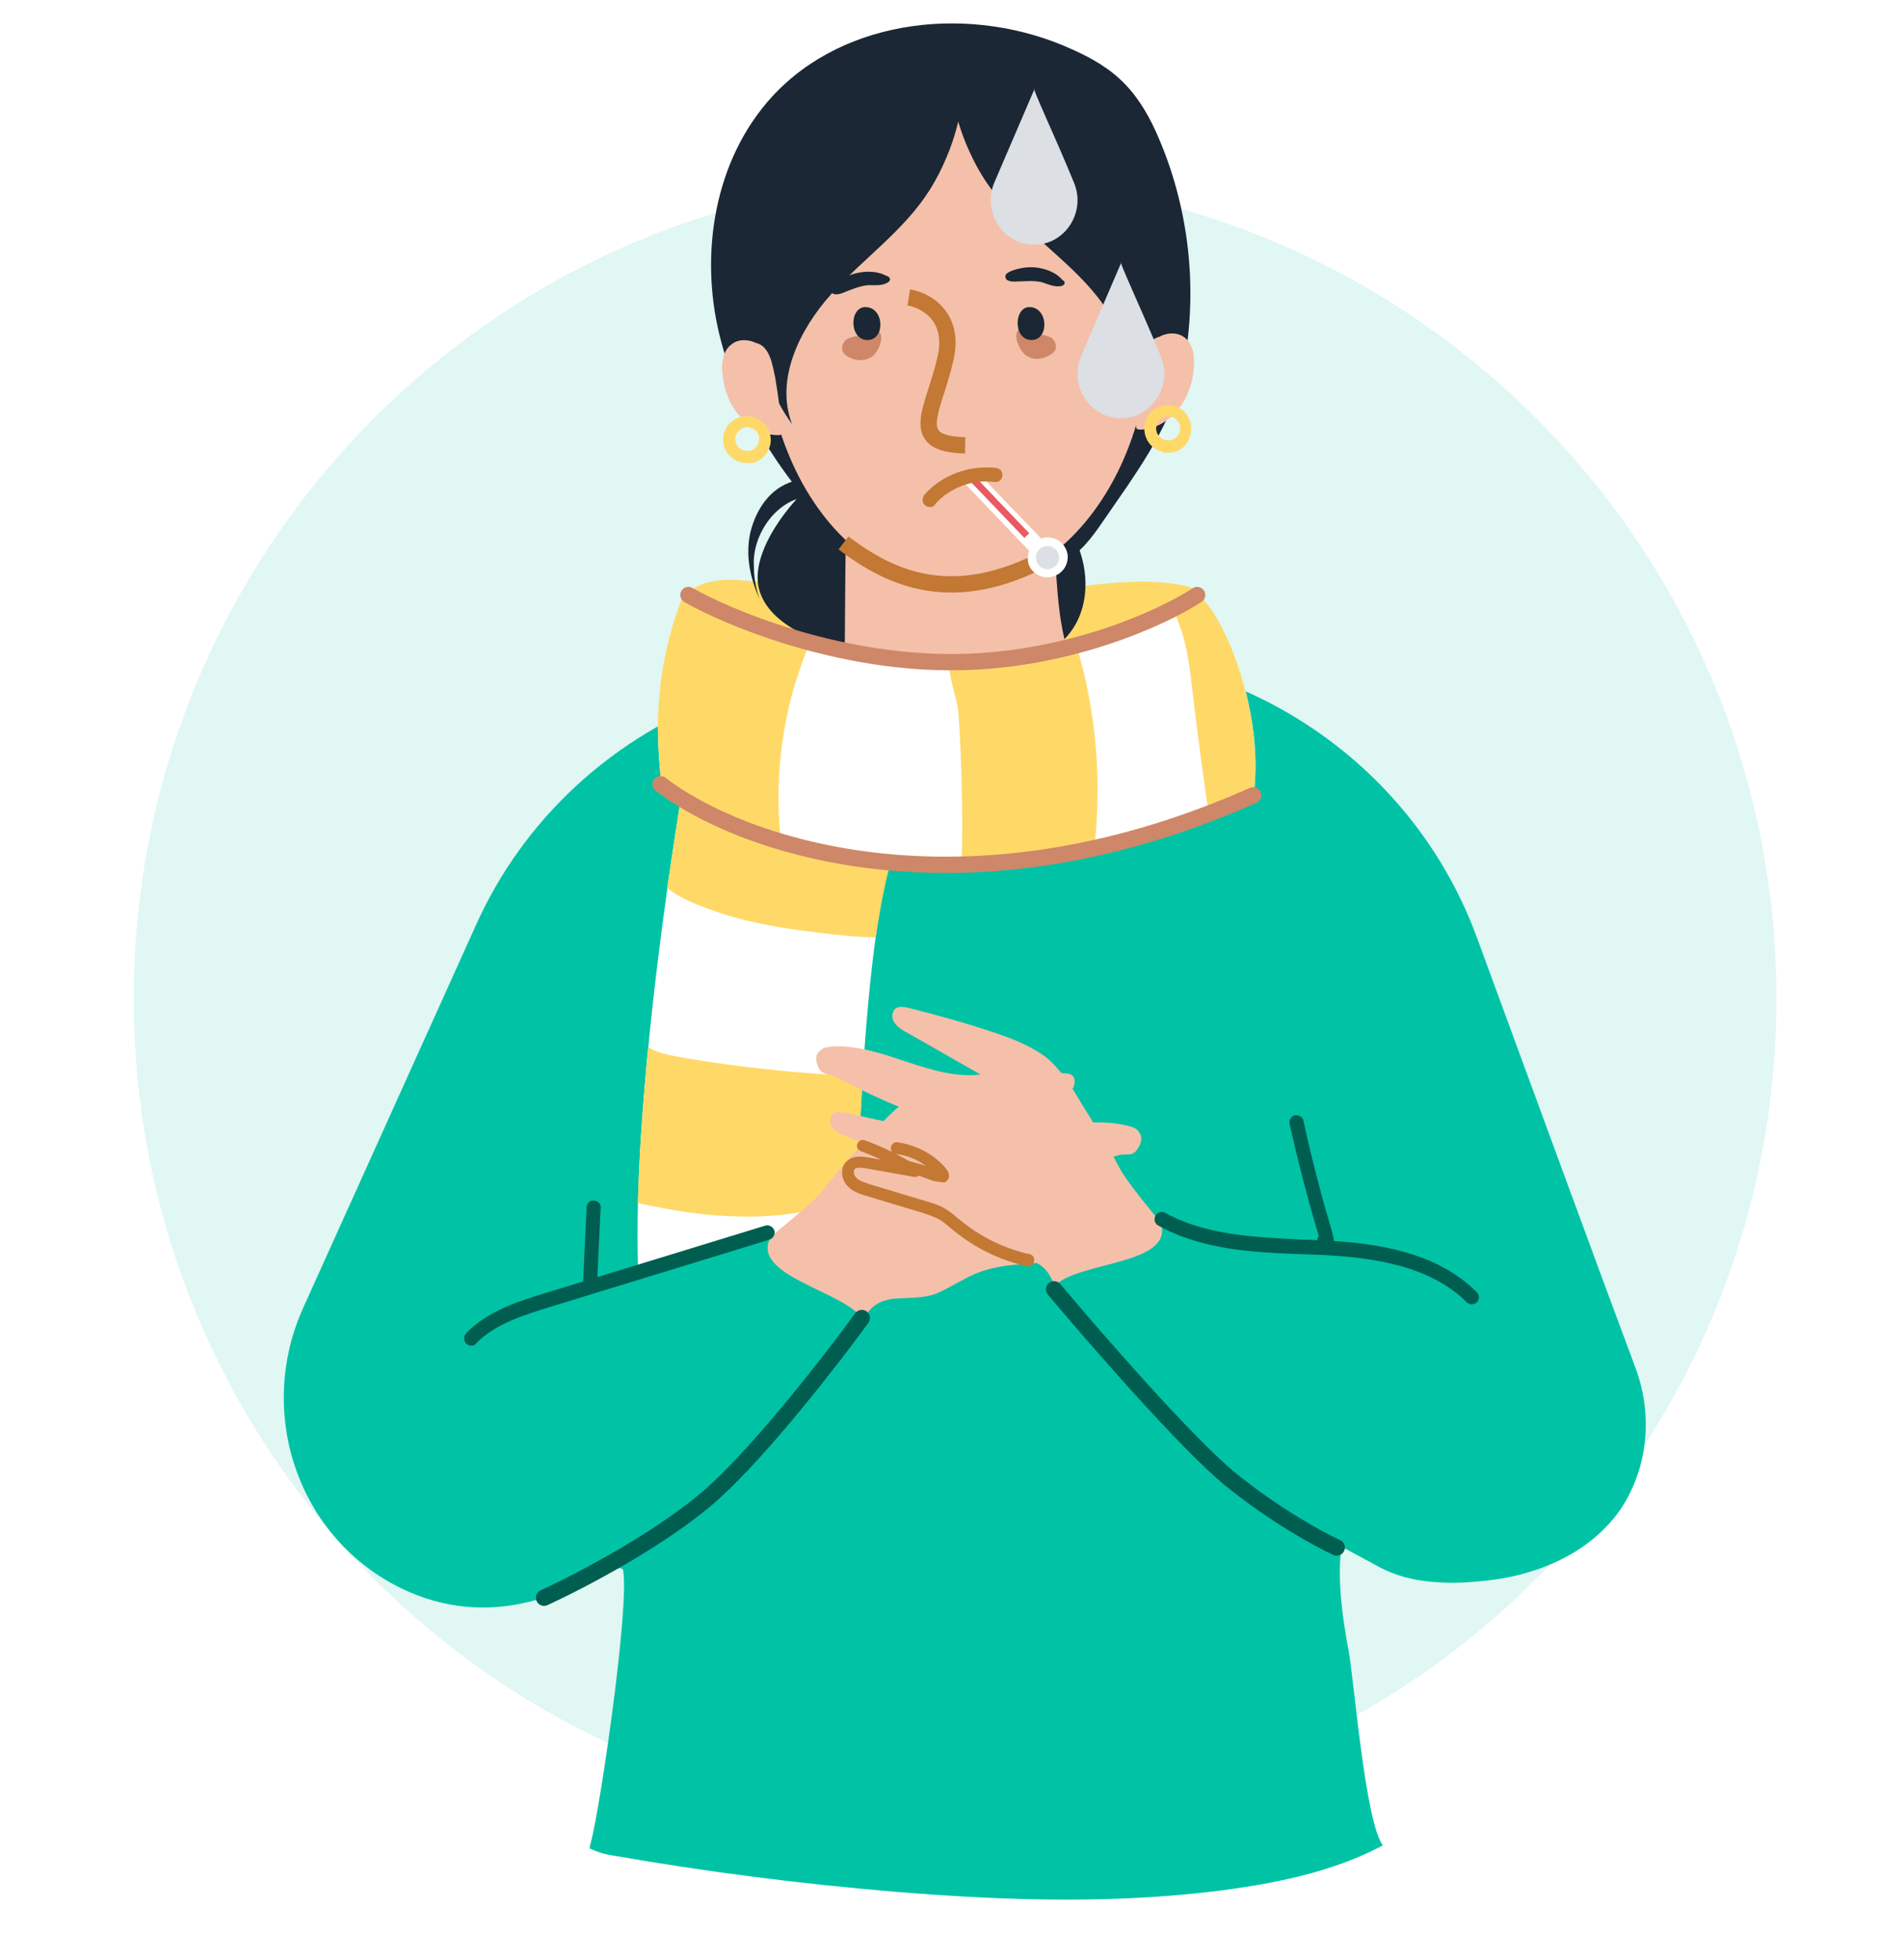 <svg width="102" height="105" viewBox="0 0 102 105" fill="none" xmlns="http://www.w3.org/2000/svg">
<g id="patient.svg">
<path id="Vector" d="M51.166 97.504C75.467 97.504 95.166 77.805 95.166 53.504C95.166 29.203 75.467 9.504 51.166 9.504C26.866 9.504 7.167 29.203 7.167 53.504C7.167 77.805 26.866 97.504 51.166 97.504Z" fill="#E0F7F4"/>
<path id="Vector_2" d="M87.599 73.248C85.835 68.546 81.818 57.572 79.14 50.289C77.475 45.717 74.404 41.798 70.355 39.054C67.938 37.422 65.26 36.246 62.419 35.625L57.488 34.515L44.718 35.201L38.905 37.258C32.928 39.381 28.062 43.823 25.482 49.603L16.24 70.08C13.692 75.73 15.978 82.458 21.563 85.136C23.686 86.148 26.233 86.54 29.172 85.593C30.054 85.169 33.287 83.535 33.385 84.156C33.712 86.181 32.177 96.725 31.654 98.717C31.622 98.816 31.589 98.946 31.589 99.044C31.948 99.207 32.308 99.338 32.732 99.403C37.762 100.285 42.856 100.938 47.951 101.363C53.961 101.853 60.133 102.049 66.11 101.199C68.82 100.808 71.629 100.187 74.078 98.88C73.131 97.574 72.543 90.067 72.249 88.467C71.922 86.704 71.629 84.679 71.858 82.882C71.858 82.85 73.686 83.862 73.882 83.96C75.156 84.646 76.527 84.809 77.964 84.809C79.009 84.777 80.054 84.679 81.099 84.45C83.386 83.927 85.508 82.785 86.847 80.825C88.317 78.571 88.546 75.763 87.599 73.248Z" fill="#00C3A5"/>
<path id="Vector_3" d="M48.147 31.771C49.779 31.901 51.412 32.032 53.012 31.967C56.409 31.836 59.773 30.791 63.104 31.314C63.463 31.379 63.822 31.444 64.116 31.673C64.672 32.13 64.606 33.044 64.182 33.632C63.758 34.22 63.071 34.514 62.418 34.808C58.956 36.245 55.233 37.192 51.478 37.094C47.036 36.996 42.758 35.396 38.578 33.861C35.344 32.653 36.716 30.856 39.59 31.085C42.431 31.281 45.273 31.542 48.147 31.771Z" fill="#FFD968"/>
<path id="Vector_4" d="M40.635 31.444C40.962 32.947 42.496 33.828 43.934 34.384C46.416 35.331 49.093 35.853 51.739 35.886C53.731 35.919 55.952 35.559 57.225 34.024C58.695 32.261 58.303 29.452 56.834 27.721C55.364 25.99 53.078 25.109 50.825 24.717C48.636 24.358 45.632 24.162 43.803 25.664C42.333 26.84 40.243 29.485 40.635 31.444Z" fill="#1B2734"/>
<path id="Vector_5" d="M45.599 29.387C42.333 26.219 39.622 22.365 38.545 17.956C37.467 13.547 38.283 8.551 41.353 5.187C45.272 0.908 52.131 0.223 57.421 2.639C58.466 3.097 59.479 3.684 60.263 4.501C61.079 5.35 61.635 6.362 62.092 7.44C63.79 11.425 64.214 15.931 63.3 20.145C62.68 22.986 60.687 25.598 59.054 27.983C58.499 28.799 57.879 29.616 57.029 30.073C56.213 30.497 55.299 30.563 54.384 30.595C53.078 30.661 51.772 30.726 50.498 30.595C48.832 30.399 46.775 30.53 45.599 29.387Z" fill="#1B2734"/>
<path id="Vector_6" d="M61.602 17.63C61.602 9.956 56.964 3.75 51.282 3.75C45.566 3.75 40.961 9.956 40.961 17.63C40.961 22.366 42.725 26.579 45.436 29.061C45.403 29.061 45.338 29.093 45.305 29.093C45.272 31.412 45.272 33.698 45.24 36.017C45.24 36.213 45.24 36.409 45.338 36.54C45.436 36.703 45.632 36.736 45.795 36.801C47.722 37.324 49.714 37.487 51.706 37.65C52.816 37.748 53.861 38.303 54.907 37.879C55.952 37.454 56.932 36.834 58.042 36.736C56.735 34.711 56.67 32.098 56.507 29.583C59.544 27.167 61.602 22.725 61.602 17.63Z" fill="#F4C0AA"/>
<path id="Vector_7" d="M49.779 10.217C48.408 12.373 46.22 13.875 44.521 15.769C42.823 17.663 41.517 20.341 42.431 22.726C40.243 19.721 40.047 15.704 40.537 12.014C40.766 10.185 41.157 8.356 42.17 6.821C43.444 4.894 45.534 3.62 47.755 2.967C53.339 1.269 51.543 7.474 49.779 10.217Z" fill="#1B2734"/>
<path id="Vector_8" d="M52.817 9.727C54.222 11.85 56.443 13.319 58.173 15.181C59.905 17.042 61.244 19.72 60.362 22.105C62.517 19.067 62.615 15.018 62.093 11.36C61.831 9.564 61.407 7.702 60.394 6.2C59.088 4.273 56.965 3.065 54.745 2.411C49.127 0.844 51.021 7.049 52.817 9.727Z" fill="#1B2734"/>
<path id="Vector_9" d="M45.207 14.886C45.958 14.494 46.873 14.461 47.428 14.755C47.461 14.755 47.559 14.821 47.591 14.821C47.755 14.951 47.689 15.114 47.395 15.213C47.134 15.31 46.775 15.278 46.481 15.278C45.991 15.343 45.632 15.506 45.207 15.67C44.913 15.8 44.587 15.833 44.521 15.604C44.456 15.343 44.881 15.049 45.207 14.886Z" fill="#1B2734"/>
<path id="Vector_10" d="M54.745 14.364C55.561 14.201 56.475 14.495 56.867 14.952C56.9 14.985 56.965 15.05 56.998 15.05C57.096 15.213 56.998 15.344 56.672 15.344C56.41 15.344 56.083 15.213 55.79 15.115C55.3 15.017 54.908 15.082 54.483 15.082C54.157 15.115 53.83 15.05 53.863 14.789C53.863 14.593 54.353 14.429 54.745 14.364Z" fill="#1B2734"/>
<path id="Vector_11" d="M42.773 25.72L43.29 26.605C41.554 26.775 40.284 28.693 40.386 30.327C40.386 30.94 40.488 31.519 40.693 32.098C40.182 30.974 39.909 29.715 40.216 28.455C40.556 27.161 41.377 25.992 42.773 25.72Z" fill="#1B2734"/>
<path id="Vector_12" d="M62.092 18.055C62.484 17.826 63.006 17.793 63.366 18.022C63.921 18.349 64.019 19.1 63.953 19.753C63.888 20.537 63.627 21.288 63.137 21.908C62.647 22.529 61.929 22.986 61.145 23.019C61.047 23.019 60.916 23.019 60.884 22.953C60.851 22.888 60.851 22.823 60.851 22.758C60.949 21.81 61.047 20.863 61.145 19.916C61.242 19.328 61.341 18.218 62.092 18.055Z" fill="#F4C0AA"/>
<path id="Vector_13" d="M62.581 24.259C62.451 24.259 62.353 24.259 62.223 24.194C61.536 23.998 61.178 23.312 61.341 22.627C61.536 21.941 62.223 21.581 62.908 21.745C63.235 21.843 63.496 22.039 63.66 22.365C63.823 22.659 63.855 23.018 63.757 23.345C63.627 23.9 63.137 24.259 62.581 24.259ZM61.962 22.79C61.863 23.116 62.059 23.476 62.418 23.574C62.745 23.672 63.104 23.476 63.202 23.116C63.235 22.953 63.235 22.79 63.137 22.627C63.039 22.463 62.908 22.365 62.745 22.333C62.581 22.3 62.418 22.3 62.255 22.398C62.125 22.496 61.994 22.627 61.962 22.79Z" fill="#FFD968"/>
<path id="Vector_14" d="M41.526 20.211C41.689 21.158 41.788 22.105 41.951 23.019C41.951 23.085 41.951 23.183 41.918 23.215C41.885 23.313 41.755 23.313 41.657 23.313C40.873 23.313 40.154 22.889 39.632 22.301C39.109 21.713 38.816 20.962 38.718 20.178C38.62 19.558 38.685 18.774 39.24 18.415C39.599 18.153 40.122 18.186 40.514 18.382C41.265 18.545 41.396 19.655 41.526 20.211Z" fill="#F4C0AA"/>
<path id="Vector_15" d="M40.015 24.815C39.493 24.815 39.003 24.488 38.807 23.966C38.578 23.312 38.937 22.594 39.591 22.365C39.917 22.267 40.244 22.267 40.57 22.431C40.864 22.594 41.093 22.823 41.224 23.149C41.322 23.476 41.322 23.802 41.158 24.129C40.995 24.423 40.766 24.651 40.44 24.782C40.309 24.782 40.146 24.815 40.015 24.815ZM40.015 22.888C39.95 22.888 39.885 22.888 39.819 22.921C39.493 23.051 39.297 23.41 39.427 23.737C39.493 23.9 39.591 24.031 39.754 24.096C39.917 24.162 40.081 24.194 40.244 24.129C40.407 24.064 40.538 23.966 40.603 23.802C40.668 23.639 40.701 23.476 40.636 23.312C40.57 23.149 40.472 23.018 40.309 22.953C40.211 22.921 40.113 22.888 40.015 22.888Z" fill="#FFD968"/>
<path id="Vector_16" d="M45.185 29.091C47.755 31.04 51.073 32.551 56.093 29.861" stroke="#C37833" stroke-width="0.874"/>
<path id="Vector_17" d="M56.278 30.922C56.866 30.823 57.258 30.301 57.193 29.713C57.095 29.125 56.572 28.733 55.985 28.799C55.919 28.799 55.854 28.831 55.788 28.864L52.359 25.304L51.706 25.925L55.135 29.517C55.07 29.68 55.037 29.876 55.07 30.072C55.135 30.595 55.69 31.019 56.278 30.922Z" fill="white"/>
<path id="Vector_18" d="M52.157 25.459L51.898 25.707L54.877 28.822L55.137 28.574L52.157 25.459Z" fill="#EA5A60"/>
<path id="Vector_19" d="M56.115 30.497C56.458 30.497 56.736 30.22 56.736 29.877C56.736 29.534 56.458 29.256 56.115 29.256C55.772 29.256 55.495 29.534 55.495 29.877C55.495 30.22 55.772 30.497 56.115 30.497Z" fill="#DCDFE3"/>
<path id="Vector_20" d="M49.812 27.166C49.715 27.166 49.617 27.134 49.551 27.068C49.388 26.938 49.388 26.676 49.519 26.513C50.466 25.435 51.935 24.913 53.372 25.076C53.601 25.109 53.731 25.305 53.699 25.501C53.666 25.729 53.47 25.86 53.274 25.827C52.131 25.664 50.89 26.121 50.106 27.003C50.041 27.134 49.943 27.166 49.812 27.166Z" fill="#C37833"/>
<path id="Vector_21" d="M46.807 19.034C46.415 19.393 45.86 19.36 45.403 19.099C45.305 19.034 45.207 18.968 45.142 18.838C45.044 18.577 45.207 18.25 45.403 18.152C45.599 18.054 45.86 18.021 46.089 17.956C46.35 17.858 46.905 17.401 47.134 17.825C47.362 18.152 47.036 18.805 46.807 19.034Z" fill="#CE8768"/>
<path id="Vector_22" d="M54.873 18.968C55.265 19.328 55.821 19.295 56.278 19.001C56.376 18.936 56.474 18.87 56.539 18.74C56.637 18.479 56.474 18.152 56.245 18.054C56.017 17.956 55.788 17.956 55.56 17.858C55.265 17.76 54.743 17.336 54.515 17.727C54.286 18.087 54.645 18.74 54.873 18.968Z" fill="#CE8768"/>
<path id="Vector_23" d="M46.449 18.218C47.428 18.251 47.396 16.487 46.383 16.455C45.502 16.422 45.469 18.186 46.449 18.218Z" fill="#1B2734"/>
<path id="Vector_24" d="M55.234 18.218C56.214 18.251 56.181 16.487 55.169 16.455C54.32 16.422 54.254 18.186 55.234 18.218Z" fill="#1B2734"/>
<path id="Vector_25" d="M36.651 31.804C36.651 31.804 51.314 40.132 63.921 31.804C65.26 32.131 67.807 37.879 67.154 42.647C67.317 43.137 47.755 51.203 35.965 42.581C35.638 42.32 35.41 41.928 35.377 41.504C35.279 40.099 34.789 36.409 36.651 31.804Z" fill="white"/>
<path id="Vector_26" d="M36.455 42.908C35.736 47.415 33.646 61.262 34.267 69.59C34.365 69.688 45.795 69.59 45.795 69.59C45.795 69.59 45.893 52.869 47.624 46.435C43.738 46.174 39.819 45.194 36.455 42.908Z" fill="white"/>
<path id="Vector_27" d="M41.288 66.16L46.22 70.569C46.22 70.569 36.814 82.62 29.858 85.363C29.368 84.841 25.155 73.28 25.155 73.28C25.155 73.28 33.809 67.499 41.288 66.16Z" fill="#00C3A5"/>
<path id="Vector_28" d="M43.346 34.383C39.329 33.305 36.651 31.77 36.651 31.77C34.789 36.375 35.279 40.066 35.377 41.47C35.41 41.895 35.606 42.286 35.965 42.548C37.794 43.887 39.786 44.801 41.876 45.454C41.452 42.123 41.811 38.694 42.954 35.559C43.15 35.004 43.313 34.677 43.346 34.383Z" fill="#FFD968"/>
<path id="Vector_29" d="M58.63 45.521C58.63 45.489 58.63 45.456 58.63 45.423C59.022 41.798 58.728 38.108 57.683 34.646C55.364 35.299 53.078 35.528 50.89 35.528C50.89 35.56 50.89 35.56 50.89 35.593C50.792 36.214 51.217 37.291 51.315 37.945C51.413 38.565 51.674 44.313 51.478 46.501C54.025 46.338 56.475 45.979 58.63 45.521Z" fill="#FFD968"/>
<path id="Vector_30" d="M63.921 31.77C63.562 32.032 63.17 32.26 62.811 32.456C62.876 32.75 63.039 33.077 63.235 33.632C63.627 34.742 63.758 35.951 63.889 37.094C64.15 39.314 64.444 41.535 64.77 43.723C66.305 43.168 67.187 42.678 67.154 42.58C67.775 37.845 65.26 32.13 63.921 31.77Z" fill="#FFD968"/>
<path id="Vector_31" d="M47.657 46.435C43.738 46.174 39.819 45.161 36.455 42.908C36.292 43.986 36.031 45.619 35.737 47.578C36.39 48.101 37.206 48.428 37.925 48.689C40.178 49.538 42.53 49.831 44.881 50.093C45.534 50.158 46.22 50.223 46.906 50.223C47.135 48.786 47.363 47.48 47.657 46.435Z" fill="#FFD968"/>
<path id="Vector_32" d="M46.219 57.67C42.954 57.539 39.721 57.213 36.52 56.658C35.867 56.527 35.279 56.462 34.724 56.102C34.462 58.911 34.234 61.785 34.169 64.463C35.965 64.855 37.761 65.149 39.557 65.182C41.713 65.247 43.933 64.921 45.893 64.039C45.991 62.145 46.089 59.924 46.219 57.67Z" fill="#FFD968"/>
<path id="Vector_33" d="M46.743 60.739C47.396 59.956 48.147 59.172 49.061 58.682C50.074 58.225 51.053 58.029 52.197 57.898C53.731 57.702 55.332 57.572 56.802 57.506C57.063 57.506 57.324 57.506 57.455 57.637C57.65 57.833 57.585 58.225 57.389 58.42C57.194 58.617 56.932 58.747 56.671 58.812C55.202 59.27 53.731 59.792 52.328 60.249C54.842 61.099 57.781 59.662 60.394 60.315C60.655 60.38 60.916 60.446 61.047 60.707C61.243 60.968 61.112 61.36 60.851 61.686C60.59 61.948 60.329 61.817 59.969 61.883C58.108 62.47 56.181 62.928 54.254 63.123C53.993 63.189 53.536 63.581 53.601 63.842C55.397 63.776 57.194 63.776 58.99 63.712C59.185 63.712 59.447 63.712 59.643 63.842C59.839 64.038 59.774 64.43 59.577 64.626C59.382 64.822 59.055 64.887 58.696 64.952C57.03 65.279 55.365 65.671 53.699 66.063C54.973 66.063 56.148 66.063 57.357 66.063C57.748 66.063 58.369 66.194 58.434 66.585C58.434 66.912 58.108 67.108 57.847 67.239C56.116 67.892 54.058 67.5 52.328 68.218C51.674 68.479 50.988 68.937 50.27 69.263C49.551 69.59 48.604 69.524 47.82 69.59C47.036 69.721 46.677 69.982 46.22 70.7C45.338 69.198 40.145 68.381 41.288 66.291C41.288 66.226 43.477 64.528 44.097 63.776C44.881 62.666 45.828 61.686 46.743 60.739Z" fill="#F4C0AA"/>
<path id="Vector_34" d="M59.935 62.503C60.361 63.385 62.189 65.475 62.189 65.541C62.908 67.794 57.65 67.598 56.507 68.904C56.18 68.121 55.919 67.794 55.168 67.501C54.384 67.272 53.469 67.174 52.816 66.717C52.163 66.259 51.608 65.672 50.987 65.312C49.42 64.267 47.33 64.267 45.762 63.287C45.533 63.124 45.239 62.863 45.305 62.536C45.435 62.177 46.056 62.145 46.448 62.242C47.623 62.471 48.799 62.7 50.04 62.961C48.473 62.242 46.938 61.556 45.37 60.903C45.044 60.773 44.749 60.642 44.586 60.413C44.423 60.185 44.423 59.793 44.684 59.629C44.913 59.532 45.174 59.597 45.37 59.629C47.134 60.054 48.897 60.381 50.628 60.805C50.759 60.577 50.367 60.087 50.105 59.989C48.244 59.434 46.448 58.584 44.717 57.67C44.39 57.539 44.129 57.605 43.9 57.311C43.704 56.952 43.639 56.527 43.9 56.331C44.096 56.102 44.358 56.102 44.619 56.07C47.297 55.939 49.877 57.899 52.523 57.572C51.249 56.853 49.91 56.07 48.571 55.318C48.309 55.188 48.081 55.025 47.917 54.796C47.754 54.568 47.754 54.176 48.015 54.012C48.179 53.914 48.44 53.947 48.701 54.012C50.138 54.371 51.673 54.796 53.142 55.286C54.221 55.645 55.168 56.005 56.05 56.658C56.866 57.343 57.421 58.258 57.944 59.14C58.629 60.25 59.348 61.393 59.935 62.503Z" fill="#F4C0AA"/>
<path id="Vector_35" d="M55.103 67.858C55.07 67.858 55.07 67.858 55.038 67.858C53.601 67.532 52.229 66.879 51.086 65.932L50.923 65.801C50.694 65.605 50.498 65.442 50.27 65.311C50.008 65.181 49.714 65.082 49.42 64.984L46.383 64.07C46.056 63.972 45.665 63.842 45.403 63.547C45.077 63.221 44.979 62.6 45.338 62.241C45.697 61.882 46.22 61.98 46.481 62.013L47.232 62.144C46.873 61.98 46.481 61.817 46.122 61.686C45.959 61.621 45.861 61.457 45.926 61.294C45.991 61.131 46.154 61.033 46.318 61.099C47.33 61.457 48.277 61.947 49.192 62.502C49.322 62.568 49.355 62.731 49.322 62.862C49.257 62.992 49.126 63.09 48.963 63.058L46.383 62.6C46.154 62.568 45.893 62.535 45.795 62.633C45.697 62.731 45.73 62.96 45.861 63.09C46.024 63.286 46.318 63.352 46.579 63.45L49.616 64.364C49.943 64.462 50.27 64.56 50.563 64.723C50.857 64.887 51.086 65.082 51.315 65.279L51.478 65.409C52.556 66.291 53.829 66.911 55.169 67.205C55.332 67.238 55.43 67.401 55.397 67.565C55.364 67.761 55.233 67.858 55.103 67.858Z" fill="#C37833"/>
<g id="Group" filter="url(#filter0_d_1_3074)">
<path id="Vector_36" d="M50.434 61.002C50.14 61.002 49.846 60.903 49.617 60.805L49.519 60.773C48.801 60.479 48.05 60.348 47.298 60.348C47.135 60.348 47.004 60.218 47.004 60.022C47.004 59.858 47.135 59.728 47.331 59.728C48.115 59.728 48.866 59.891 49.617 60.152C49.127 59.793 48.572 59.565 47.984 59.499C47.821 59.467 47.69 59.336 47.723 59.14C47.755 58.976 47.919 58.846 48.082 58.879C49.029 59.01 49.944 59.467 50.597 60.185C50.662 60.283 50.891 60.479 50.825 60.773C50.793 60.903 50.662 61.034 50.532 61.034C50.466 61.002 50.434 61.002 50.434 61.002Z" fill="#C37833"/>
</g>
<path id="Vector_37" d="M25.253 72.105C25.155 72.105 25.057 72.073 24.992 72.007C24.828 71.844 24.828 71.615 24.959 71.452C26.102 70.244 27.8 69.721 29.172 69.296L40.994 65.671C41.19 65.606 41.419 65.737 41.484 65.933C41.55 66.128 41.419 66.357 41.223 66.422L29.401 70.047C28.061 70.472 26.527 70.929 25.514 71.974C25.449 72.073 25.351 72.105 25.253 72.105Z" fill="#005E51"/>
<path id="Vector_38" d="M78.845 69.884C78.747 69.884 78.65 69.851 78.584 69.785C76.592 67.793 73.489 67.369 70.746 67.238C70.42 67.238 70.125 67.205 69.799 67.205C67.154 67.108 64.41 66.977 62.059 65.671C61.863 65.573 61.798 65.344 61.895 65.148C61.993 64.952 62.222 64.887 62.418 64.984C64.606 66.193 67.251 66.291 69.799 66.421C70.125 66.421 70.452 66.455 70.746 66.455C73.653 66.585 76.918 67.042 79.107 69.231C79.27 69.394 79.27 69.622 79.107 69.785C79.042 69.851 78.944 69.884 78.845 69.884Z" fill="#005E51"/>
<path id="Vector_39" d="M46.169 70.621C44.632 72.734 40.897 77.561 38.253 79.959C35.609 82.357 31.08 84.724 29.145 85.608" stroke="#005E51" stroke-width="0.874" stroke-linecap="round"/>
<path id="Vector_40" d="M71.04 67.042C70.942 67.042 70.844 67.01 70.746 66.944C70.583 66.813 70.485 66.52 70.615 66.291C70.615 66.258 70.648 66.258 70.648 66.226C70.06 64.266 69.538 62.241 69.081 60.217C69.048 60.02 69.178 59.792 69.374 59.759C69.57 59.727 69.799 59.857 69.831 60.054C70.257 62.078 70.811 64.136 71.399 66.128V66.16C71.432 66.324 71.563 66.65 71.268 66.912C71.268 67.01 71.138 67.042 71.04 67.042Z" fill="#005E51"/>
<path id="Vector_41" d="M31.622 69.23C31.393 69.23 31.23 69.034 31.23 68.806L31.426 64.691C31.426 64.462 31.622 64.299 31.818 64.331C32.046 64.331 32.21 64.528 32.177 64.723L31.981 68.838C31.981 69.067 31.818 69.23 31.622 69.23Z" fill="#005E51"/>
<path id="Vector_42" d="M55.425 4.757L53.303 9.697C52.57 11.283 53.692 13.113 55.4 13.113C57.059 13.113 58.182 11.374 57.541 9.804C56.542 7.346 55.193 4.524 55.425 4.757Z" fill="#DCDFE3"/>
<path id="Vector_43" d="M60.073 14.056L57.952 18.996C57.218 20.582 58.34 22.412 60.049 22.412C61.707 22.412 62.83 20.674 62.19 19.103C61.191 16.645 59.842 13.823 60.073 14.056Z" fill="#DCDFE3"/>
<path id="Vector_44" d="M56.469 69.083C58.647 71.684 63.586 77.361 65.922 79.267C68.259 81.173 70.688 82.495 71.61 82.918" stroke="#005E51" stroke-width="0.874" stroke-linecap="round"/>
<path id="Vector_45" d="M36.88 31.883C38.961 33.064 44.579 35.438 50.801 35.48C57.022 35.523 62.281 33.1 64.132 31.883" stroke="#CE8768" stroke-width="0.874" stroke-linecap="round"/>
<path id="Vector_46" d="M35.39 42.02C39.397 45.143 51.355 49.633 67.129 42.617" stroke="#CE8768" stroke-width="0.874" stroke-linecap="round"/>
<path id="Vector_47" d="M48.685 15.938C49.55 16.075 51.157 16.913 50.661 19.167C50.04 21.984 48.516 23.793 51.706 23.861" stroke="#C37833" stroke-width="0.874"/>
</g>
<defs>
<filter id="filter0_d_1_3074" x="44.675" y="58.874" width="8.491" height="6.819" filterUnits="userSpaceOnUse" color-interpolation-filters="sRGB">
<feFlood flood-opacity="0" result="BackgroundImageFix"/>
<feColorMatrix in="SourceAlpha" type="matrix" values="0 0 0 0 0 0 0 0 0 0 0 0 0 0 0 0 0 0 127 0" result="hardAlpha"/>
<feOffset dy="2.329"/>
<feGaussianBlur stdDeviation="1.165"/>
<feComposite in2="hardAlpha" operator="out"/>
<feColorMatrix type="matrix" values="0 0 0 0 0 0 0 0 0 0 0 0 0 0 0 0 0 0 0.25 0"/>
<feBlend mode="normal" in2="BackgroundImageFix" result="effect1_dropShadow_1_3074"/>
<feBlend mode="normal" in="SourceGraphic" in2="effect1_dropShadow_1_3074" result="shape"/>
</filter>
</defs>
</svg>
